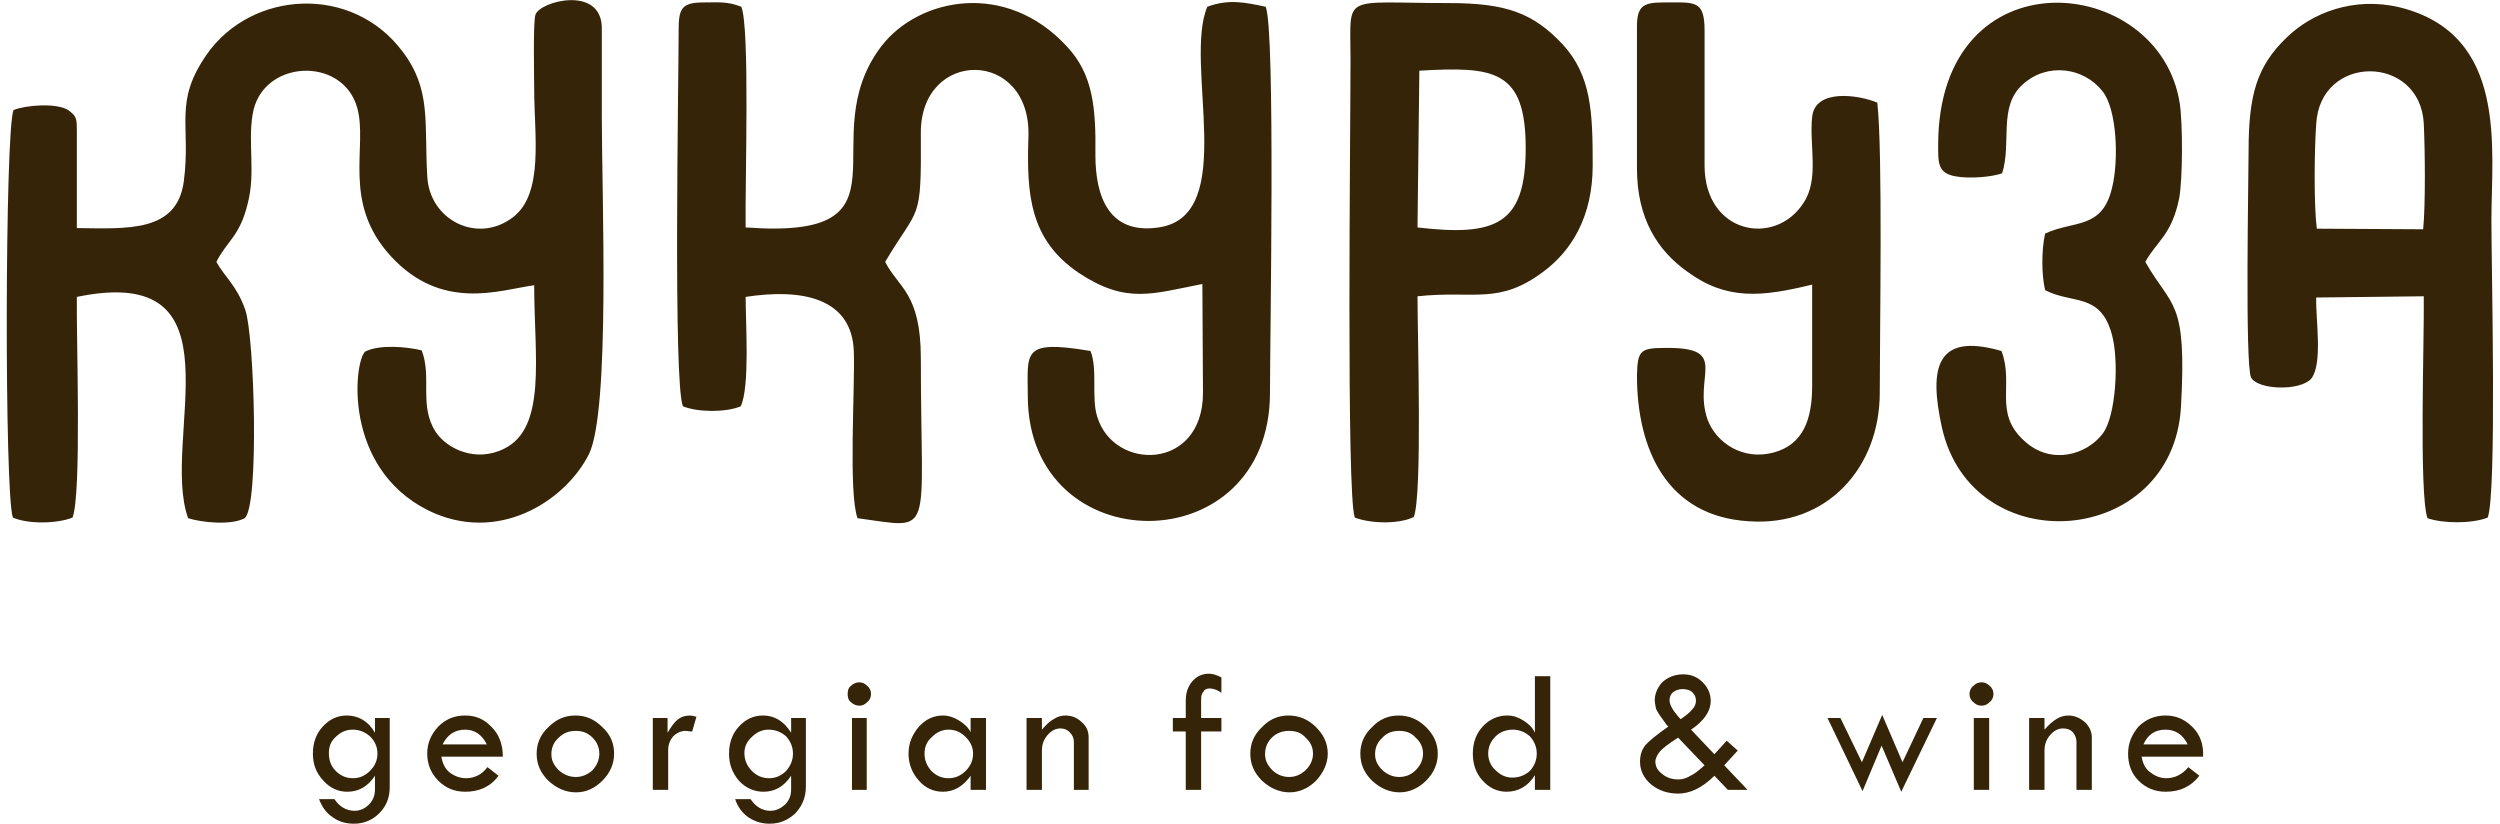 <?xml version="1.0" encoding="UTF-8"?>
<!DOCTYPE svg PUBLIC "-//W3C//DTD SVG 1.1//EN" "http://www.w3.org/Graphics/SVG/1.1/DTD/svg11.dtd">
<!-- Creator: CorelDRAW -->
<svg xmlns="http://www.w3.org/2000/svg" xml:space="preserve" width="173px" height="57px" version="1.1" style="shape-rendering:geometricPrecision; text-rendering:geometricPrecision; image-rendering:optimizeQuality; fill-rule:evenodd; clip-rule:evenodd"
viewBox="0 0 40.45 13.4"
 xmlns:xlink="http://www.w3.org/1999/xlink"
 xmlns:xodm="http://www.corel.com/coreldraw/odm/2003">
 <defs>
  <style type="text/css">
   <![CDATA[
    .fil0 {fill:#352408}
    .fil1 {fill:#352408;fill-rule:nonzero}
   ]]>
  </style>
 </defs>
 <g id="Слой_x0020_1">
  <g id="_2770925903936">
   <path class="fil0" d="M1.14 3.71l0 -1.53c0,-0.27 0,-0.28 -0.14,-0.39 -0.2,-0.12 -0.69,-0.08 -0.89,0 -0.14,0.32 -0.15,6.27 -0.01,6.63 0.25,0.11 0.72,0.1 0.97,0 0.15,-0.39 0.06,-2.93 0.07,-3.59 2.75,-0.57 1.35,2.32 1.81,3.6 0.22,0.07 0.7,0.12 0.92,0 0.24,-0.19 0.16,-2.96 0.01,-3.39 -0.14,-0.4 -0.34,-0.54 -0.47,-0.78 0.17,-0.34 0.38,-0.41 0.51,-0.95 0.13,-0.5 0,-0.98 0.08,-1.45 0.14,-0.89 1.46,-0.96 1.7,-0.11 0.18,0.63 -0.26,1.54 0.55,2.42 0.83,0.9 1.76,0.55 2.33,0.47 0,1.15 0.21,2.32 -0.49,2.66 -0.46,0.23 -0.93,0 -1.11,-0.27 -0.28,-0.43 -0.06,-0.89 -0.23,-1.33 -0.24,-0.06 -0.69,-0.1 -0.92,0.02 -0.18,0.16 -0.37,1.88 1.02,2.58 1.13,0.56 2.23,-0.14 2.62,-0.91 0.35,-0.71 0.21,-4.22 0.21,-5.49l0 -1.46c-0.02,-0.68 -1.01,-0.42 -1.08,-0.2 -0.04,0.13 -0.02,1 -0.02,1.21 0,0.75 0.16,1.69 -0.34,2.08 -0.58,0.45 -1.37,0.05 -1.4,-0.67 -0.05,-0.86 0.07,-1.4 -0.4,-2.02 -0.82,-1.1 -2.46,-1 -3.19,0.05 -0.54,0.78 -0.25,1.14 -0.37,2.06 -0.11,0.83 -0.91,0.77 -1.74,0.76zm21.84 -2.56c1.21,-0.07 1.73,-0.02 1.73,1.26 0,1.24 -0.48,1.44 -1.76,1.29l0.03 -2.55zm-1.05 7.27c0.26,0.1 0.72,0.11 0.96,-0.01 0.14,-0.37 0.06,-2.95 0.06,-3.59 0.93,-0.1 1.32,0.15 2.06,-0.41 0.44,-0.33 0.79,-0.88 0.79,-1.72 0,-0.86 -0.02,-1.46 -0.49,-1.97 -0.48,-0.51 -0.92,-0.67 -1.85,-0.67 -1.76,0 -1.6,-0.17 -1.6,0.9 0,1.22 -0.07,7.11 0.07,7.47zm10.53 -5.6c0.16,-0.49 -0.07,-1.09 0.34,-1.45 0.4,-0.36 0.99,-0.27 1.29,0.11 0.24,0.29 0.27,1.13 0.16,1.57 -0.16,0.69 -0.62,0.53 -1.09,0.75 -0.06,0.26 -0.06,0.67 0,0.92 0.44,0.23 0.89,0.04 1.08,0.7 0.13,0.44 0.07,1.35 -0.14,1.63 -0.26,0.35 -0.84,0.52 -1.27,0.13 -0.52,-0.46 -0.17,-0.92 -0.38,-1.47 -1.07,-0.31 -1.18,0.28 -0.97,1.24 0.49,2.21 3.76,1.96 3.89,-0.33 0.1,-1.77 -0.15,-1.6 -0.58,-2.36 0.19,-0.34 0.43,-0.44 0.55,-1.03 0.06,-0.31 0.06,-1.23 0.01,-1.55 -0.33,-2.12 -3.92,-2.46 -3.93,0.67 0,0.3 -0.01,0.47 0.29,0.52 0.22,0.04 0.58,0.01 0.75,-0.05zm-5.94 -2.38l0 2.3c0,0.82 0.34,1.34 0.82,1.68 0.64,0.47 1.21,0.41 2.03,0.21 0,0.55 0,1.1 0,1.65 0,0.55 -0.15,0.95 -0.62,1.08 -0.51,0.14 -0.94,-0.16 -1.08,-0.53 -0.25,-0.71 0.38,-1.18 -0.68,-1.17 -0.42,0 -0.46,0.04 -0.47,0.45 0,1.19 0.48,2.29 1.82,2.37 1.27,0.09 2.13,-0.87 2.13,-2.09 0,-0.99 0.05,-3.93 -0.04,-4.72 -0.31,-0.13 -1.01,-0.23 -1.06,0.23 -0.05,0.47 0.12,1.01 -0.14,1.4 -0.46,0.72 -1.61,0.51 -1.61,-0.61l0 -2.19c0,-0.51 -0.16,-0.46 -0.68,-0.46 -0.33,0 -0.42,0.07 -0.42,0.4zm11.06 3.28c-0.05,-0.39 -0.04,-1.29 -0.01,-1.7 0.06,-1.15 1.69,-1.14 1.75,-0.01 0.02,0.42 0.03,1.31 -0.01,1.72l-1.73 -0.01zm-0.09 2.44c0.19,-0.25 0.07,-0.96 0.08,-1.32l1.75 -0.02c0.01,0.7 -0.08,3.2 0.06,3.61 0.26,0.09 0.73,0.09 0.98,-0.01 0.15,-0.4 0.06,-4.07 0.06,-4.83 0,-1.17 0.28,-3.03 -1.49,-3.47 -0.75,-0.18 -1.43,0.09 -1.84,0.49 -0.49,0.47 -0.62,0.94 -0.62,1.85 0,0.37 -0.06,3.48 0.04,3.68 0.1,0.2 0.79,0.23 0.98,0.02zm-26.56 -5.66c0,0.81 -0.09,5.74 0.07,6.11 0.25,0.1 0.7,0.1 0.94,0 0.15,-0.32 0.08,-1.34 0.08,-1.78 0.91,-0.14 1.73,0.01 1.76,0.89 0.02,0.6 -0.09,2.3 0.06,2.71 1.27,0.17 1.03,0.35 1.03,-2.6 0,-1.07 -0.37,-1.15 -0.58,-1.57 0.55,-0.93 0.59,-0.61 0.58,-2.08 -0.02,-1.4 1.81,-1.4 1.75,0.06 -0.03,0.92 0.02,1.66 0.82,2.2 0.77,0.51 1.19,0.34 2.01,0.18l0.01 1.77c0,1.27 -1.45,1.28 -1.72,0.39 -0.1,-0.31 0.01,-0.78 -0.11,-1.07 -1.13,-0.19 -1.02,0.02 -1.02,0.74 0.01,2.7 3.94,2.72 3.94,-0.06 0,-0.88 0.09,-5.91 -0.07,-6.28 -0.33,-0.07 -0.6,-0.13 -0.95,0 -0.39,0.93 0.52,3.4 -0.79,3.59 -0.81,0.12 -1.03,-0.5 -1.03,-1.18 0.01,-0.77 -0.04,-1.31 -0.46,-1.76 -1,-1.09 -2.42,-0.79 -3.02,-0.01 -1.16,1.52 0.64,3.16 -2.21,2.95 -0.01,-0.77 0.07,-3.25 -0.07,-3.59 -0.23,-0.09 -0.37,-0.07 -0.62,-0.07 -0.36,0 -0.4,0.11 -0.4,0.46z"/>
   <path class="fil1" d="M5.99 11.68l0.24 0 0 1.12c0,0.17 -0.05,0.31 -0.17,0.43 -0.11,0.11 -0.25,0.17 -0.41,0.17 -0.13,0 -0.24,-0.03 -0.34,-0.1 -0.11,-0.07 -0.18,-0.17 -0.23,-0.3l0.25 0c0.08,0.12 0.19,0.19 0.33,0.19 0.09,0 0.17,-0.04 0.23,-0.1 0.07,-0.07 0.1,-0.15 0.1,-0.25l0 -0.22c-0.12,0.18 -0.27,0.26 -0.45,0.26 -0.15,0 -0.28,-0.06 -0.39,-0.18 -0.12,-0.13 -0.17,-0.27 -0.17,-0.44 0,-0.17 0.05,-0.32 0.16,-0.44 0.11,-0.12 0.24,-0.18 0.39,-0.18 0.19,0 0.35,0.09 0.46,0.28l0 -0.24zm0.04 0.58c0,-0.11 -0.04,-0.2 -0.12,-0.28 -0.08,-0.07 -0.17,-0.11 -0.28,-0.11 -0.11,0 -0.2,0.04 -0.28,0.12 -0.08,0.07 -0.11,0.16 -0.11,0.26 0,0.11 0.03,0.21 0.11,0.29 0.08,0.08 0.17,0.12 0.28,0.12 0.11,0 0.2,-0.04 0.28,-0.12 0.08,-0.08 0.12,-0.17 0.12,-0.28zm2.04 0.05l-1 0c0.02,0.12 0.07,0.21 0.14,0.26 0.08,0.06 0.17,0.09 0.26,0.09 0.14,0 0.26,-0.06 0.35,-0.18l0.18 0.14c-0.13,0.18 -0.32,0.26 -0.54,0.26 -0.18,0 -0.32,-0.06 -0.44,-0.18 -0.12,-0.12 -0.18,-0.27 -0.18,-0.44 0,-0.17 0.06,-0.31 0.18,-0.44 0.12,-0.12 0.26,-0.18 0.44,-0.18 0.17,0 0.31,0.06 0.43,0.19 0.12,0.12 0.18,0.28 0.18,0.48zm-0.98 -0.2l0.72 0c-0.08,-0.16 -0.2,-0.24 -0.35,-0.24 -0.17,0 -0.29,0.08 -0.37,0.24zm1.53 0.15c0,-0.16 0.06,-0.31 0.19,-0.43 0.13,-0.13 0.27,-0.19 0.44,-0.19 0.17,0 0.31,0.06 0.44,0.19 0.13,0.12 0.19,0.26 0.19,0.43 0,0.16 -0.06,0.31 -0.19,0.44 -0.12,0.12 -0.26,0.19 -0.43,0.19 -0.17,0 -0.32,-0.07 -0.45,-0.19 -0.13,-0.13 -0.19,-0.27 -0.19,-0.44zm1.02 0c0,-0.1 -0.04,-0.19 -0.11,-0.26 -0.08,-0.08 -0.17,-0.11 -0.27,-0.11 -0.11,0 -0.2,0.03 -0.28,0.11 -0.08,0.07 -0.12,0.16 -0.12,0.27 0,0.1 0.04,0.18 0.12,0.26 0.08,0.07 0.17,0.11 0.28,0.11 0.1,0 0.19,-0.04 0.27,-0.11 0.07,-0.08 0.11,-0.17 0.11,-0.27zm1.11 -0.58l0 0.24 0 0c0.06,-0.1 0.11,-0.17 0.16,-0.21 0.06,-0.05 0.13,-0.07 0.21,-0.07 0.02,0 0.06,0.01 0.1,0.02l-0.07 0.24c-0.05,0 -0.08,-0.01 -0.1,-0.01 -0.08,0 -0.15,0.03 -0.21,0.09 -0.05,0.06 -0.08,0.13 -0.08,0.22l0 0.65 -0.25 0 0 -1.17 0.24 0zm2.01 0l0.24 0 0 1.12c0,0.17 -0.06,0.31 -0.17,0.43 -0.12,0.11 -0.25,0.17 -0.42,0.17 -0.12,0 -0.23,-0.03 -0.34,-0.1 -0.1,-0.07 -0.18,-0.17 -0.22,-0.3l0.25 0c0.08,0.12 0.19,0.19 0.32,0.19 0.1,0 0.17,-0.04 0.24,-0.1 0.07,-0.07 0.1,-0.15 0.1,-0.25l0 -0.22c-0.12,0.18 -0.27,0.26 -0.45,0.26 -0.15,0 -0.29,-0.06 -0.4,-0.18 -0.11,-0.13 -0.16,-0.27 -0.16,-0.44 0,-0.17 0.05,-0.32 0.16,-0.44 0.11,-0.12 0.24,-0.18 0.39,-0.18 0.19,0 0.34,0.09 0.46,0.28l0 -0.24zm0.03 0.58c0,-0.11 -0.04,-0.2 -0.11,-0.28 -0.08,-0.07 -0.17,-0.11 -0.29,-0.11 -0.1,0 -0.19,0.04 -0.27,0.12 -0.08,0.07 -0.12,0.16 -0.12,0.26 0,0.11 0.04,0.21 0.12,0.29 0.08,0.08 0.17,0.12 0.28,0.12 0.11,0 0.2,-0.04 0.28,-0.12 0.07,-0.08 0.11,-0.17 0.11,-0.28zm0.89 -0.97c0,-0.05 0.01,-0.1 0.05,-0.13 0.04,-0.04 0.09,-0.06 0.14,-0.06 0.05,0 0.09,0.02 0.13,0.06 0.04,0.03 0.06,0.08 0.06,0.13 0,0.05 -0.02,0.1 -0.06,0.13 -0.04,0.04 -0.08,0.06 -0.13,0.06 -0.05,0 -0.1,-0.02 -0.14,-0.06 -0.04,-0.03 -0.05,-0.08 -0.05,-0.13zm0.07 0.39l0.24 0 0 1.17 -0.24 0 0 -1.17zm1.93 0l0.25 0 0 1.17 -0.25 0 0 -0.23c-0.12,0.17 -0.27,0.26 -0.45,0.26 -0.15,0 -0.29,-0.06 -0.39,-0.18 -0.11,-0.12 -0.17,-0.27 -0.17,-0.44 0,-0.17 0.06,-0.31 0.17,-0.44 0.11,-0.12 0.24,-0.18 0.39,-0.18 0.09,0 0.18,0.03 0.26,0.08 0.08,0.05 0.15,0.11 0.19,0.19l0 -0.23zm0.04 0.58c0,-0.1 -0.04,-0.19 -0.12,-0.27 -0.08,-0.08 -0.17,-0.12 -0.28,-0.12 -0.1,0 -0.19,0.04 -0.27,0.12 -0.08,0.07 -0.12,0.16 -0.12,0.27 0,0.11 0.04,0.2 0.11,0.28 0.08,0.08 0.17,0.12 0.28,0.12 0.11,0 0.2,-0.04 0.28,-0.12 0.08,-0.08 0.12,-0.17 0.12,-0.28zm0.87 0.59l0 -1.17 0.25 0 0 0.19c0.07,-0.08 0.13,-0.14 0.19,-0.17 0.06,-0.04 0.12,-0.06 0.19,-0.06 0.11,0 0.2,0.04 0.27,0.11 0.08,0.07 0.11,0.15 0.11,0.25l0 0.85 -0.24 0 0 -0.78c0,-0.06 -0.02,-0.11 -0.07,-0.16 -0.04,-0.04 -0.09,-0.06 -0.15,-0.06 -0.08,0 -0.15,0.04 -0.21,0.11 -0.06,0.07 -0.09,0.15 -0.09,0.25l0 0.64 -0.25 0zm3.17 -1.83l0 0.25c-0.07,-0.05 -0.14,-0.07 -0.19,-0.07 -0.04,0 -0.08,0.01 -0.1,0.05 -0.03,0.03 -0.04,0.07 -0.04,0.13l0 0.3 0.33 0 0 0.22 -0.33 0 0 0.95 -0.25 0 0 -0.95 -0.21 0 0 -0.22 0.21 0 0 -0.28c0,-0.14 0.04,-0.24 0.11,-0.32 0.07,-0.08 0.16,-0.12 0.27,-0.12 0.06,0 0.12,0.02 0.2,0.06zm0.47 1.24c0,-0.16 0.06,-0.31 0.19,-0.43 0.12,-0.13 0.27,-0.19 0.43,-0.19 0.17,0 0.32,0.06 0.45,0.19 0.12,0.12 0.19,0.26 0.19,0.43 0,0.16 -0.07,0.31 -0.19,0.44 -0.12,0.12 -0.27,0.19 -0.43,0.19 -0.17,0 -0.32,-0.07 -0.45,-0.19 -0.13,-0.13 -0.19,-0.27 -0.19,-0.44zm1.02 0c0,-0.1 -0.04,-0.19 -0.12,-0.26 -0.07,-0.08 -0.16,-0.11 -0.27,-0.11 -0.1,0 -0.2,0.03 -0.28,0.11 -0.07,0.07 -0.11,0.16 -0.11,0.27 0,0.1 0.04,0.18 0.12,0.26 0.07,0.07 0.17,0.11 0.27,0.11 0.11,0 0.19,-0.04 0.27,-0.11 0.08,-0.08 0.12,-0.17 0.12,-0.27zm0.77 0c0,-0.16 0.06,-0.31 0.19,-0.43 0.12,-0.13 0.27,-0.19 0.43,-0.19 0.17,0 0.32,0.06 0.45,0.19 0.12,0.12 0.19,0.26 0.19,0.43 0,0.16 -0.06,0.31 -0.19,0.44 -0.12,0.12 -0.27,0.19 -0.43,0.19 -0.17,0 -0.32,-0.07 -0.45,-0.19 -0.13,-0.13 -0.19,-0.27 -0.19,-0.44zm1.02 0c0,-0.1 -0.04,-0.19 -0.12,-0.26 -0.07,-0.08 -0.16,-0.11 -0.27,-0.11 -0.1,0 -0.2,0.03 -0.27,0.11 -0.08,0.07 -0.12,0.16 -0.12,0.27 0,0.1 0.04,0.18 0.12,0.26 0.08,0.07 0.17,0.11 0.27,0.11 0.11,0 0.2,-0.04 0.27,-0.11 0.08,-0.08 0.12,-0.17 0.12,-0.27zm1.82 -1.26l0.25 0 0 1.85 -0.25 0 0 -0.24c-0.11,0.18 -0.27,0.27 -0.46,0.27 -0.15,0 -0.28,-0.06 -0.39,-0.18 -0.11,-0.12 -0.16,-0.27 -0.16,-0.44 0,-0.17 0.05,-0.32 0.16,-0.44 0.11,-0.12 0.25,-0.18 0.4,-0.18 0.1,0 0.18,0.03 0.26,0.08 0.08,0.05 0.15,0.11 0.19,0.2l0 -0.92zm0.03 1.26c0,-0.11 -0.04,-0.2 -0.11,-0.28 -0.08,-0.07 -0.17,-0.11 -0.28,-0.11 -0.11,0 -0.21,0.04 -0.28,0.11 -0.08,0.08 -0.12,0.17 -0.12,0.28 0,0.1 0.04,0.2 0.12,0.27 0.08,0.08 0.17,0.12 0.27,0.12 0.12,0 0.21,-0.04 0.29,-0.11 0.07,-0.08 0.11,-0.17 0.11,-0.28zm2.51 -0.39l0.38 0.4 0.2 -0.22 0.18 0.16 -0.22 0.24 0.38 0.4 -0.32 0 -0.22 -0.23c-0.2,0.2 -0.4,0.29 -0.59,0.29 -0.17,0 -0.32,-0.05 -0.44,-0.15 -0.12,-0.1 -0.18,-0.23 -0.18,-0.37 0,-0.11 0.03,-0.19 0.08,-0.26 0.06,-0.07 0.18,-0.17 0.38,-0.31 -0.02,-0.02 -0.04,-0.04 -0.05,-0.06 -0.08,-0.11 -0.13,-0.18 -0.15,-0.23 -0.01,-0.05 -0.02,-0.1 -0.02,-0.14 0,-0.1 0.04,-0.2 0.12,-0.29 0.09,-0.08 0.2,-0.13 0.34,-0.13 0.13,0 0.23,0.04 0.32,0.13 0.08,0.08 0.13,0.18 0.13,0.3 0,0.17 -0.11,0.33 -0.32,0.47zm-0.17 -0.17c0.09,-0.06 0.15,-0.11 0.19,-0.16 0.04,-0.04 0.06,-0.09 0.06,-0.14 0,-0.06 -0.02,-0.1 -0.06,-0.14 -0.03,-0.03 -0.09,-0.05 -0.16,-0.05 -0.06,0 -0.11,0.02 -0.15,0.05 -0.04,0.03 -0.06,0.08 -0.06,0.13 0,0.08 0.06,0.18 0.18,0.31zm0.39 0.75l-0.43 -0.45c-0.16,0.1 -0.26,0.18 -0.3,0.23 -0.04,0.05 -0.07,0.11 -0.07,0.16 0,0.08 0.04,0.15 0.11,0.2 0.07,0.06 0.16,0.09 0.26,0.09 0.07,0 0.14,-0.02 0.2,-0.06 0.07,-0.03 0.14,-0.09 0.23,-0.17zm2.89 -0.82l0.33 0.77 0.34 -0.72 0.22 0 -0.58 1.2 -0.32 -0.75 -0.31 0.74 -0.57 -1.19 0.21 0 0.35 0.72 0.33 -0.77zm1.42 -0.34c0,-0.05 0.02,-0.1 0.06,-0.13 0.04,-0.04 0.08,-0.06 0.14,-0.06 0.05,0 0.09,0.02 0.13,0.06 0.04,0.03 0.06,0.08 0.06,0.13 0,0.05 -0.02,0.1 -0.06,0.13 -0.04,0.04 -0.08,0.06 -0.13,0.06 -0.06,0 -0.1,-0.02 -0.14,-0.06 -0.04,-0.03 -0.06,-0.08 -0.06,-0.13zm0.07 0.39l0.25 0 0 1.17 -0.25 0 0 -1.17zm0.9 1.17l0 -1.17 0.25 0 0 0.19c0.07,-0.08 0.14,-0.14 0.19,-0.17 0.06,-0.04 0.13,-0.06 0.2,-0.06 0.1,0 0.19,0.04 0.27,0.11 0.07,0.07 0.11,0.15 0.11,0.25l0 0.85 -0.25 0 0 -0.78c0,-0.06 -0.02,-0.11 -0.06,-0.16 -0.04,-0.04 -0.09,-0.06 -0.16,-0.06 -0.08,0 -0.15,0.04 -0.21,0.11 -0.06,0.07 -0.09,0.15 -0.09,0.25l0 0.64 -0.25 0zm2.83 -0.54l-1 0c0.02,0.12 0.07,0.21 0.15,0.26 0.08,0.06 0.16,0.09 0.25,0.09 0.14,0 0.26,-0.06 0.36,-0.18l0.18 0.14c-0.14,0.18 -0.32,0.26 -0.55,0.26 -0.17,0 -0.32,-0.06 -0.44,-0.18 -0.12,-0.12 -0.17,-0.27 -0.17,-0.44 0,-0.17 0.06,-0.31 0.17,-0.44 0.12,-0.12 0.27,-0.18 0.44,-0.18 0.17,0 0.31,0.06 0.44,0.19 0.12,0.12 0.18,0.28 0.17,0.48zm-0.97 -0.2l0.72 0c-0.08,-0.16 -0.2,-0.24 -0.36,-0.24 -0.17,0 -0.29,0.08 -0.36,0.24z"/>
  </g>
 </g>
</svg>

